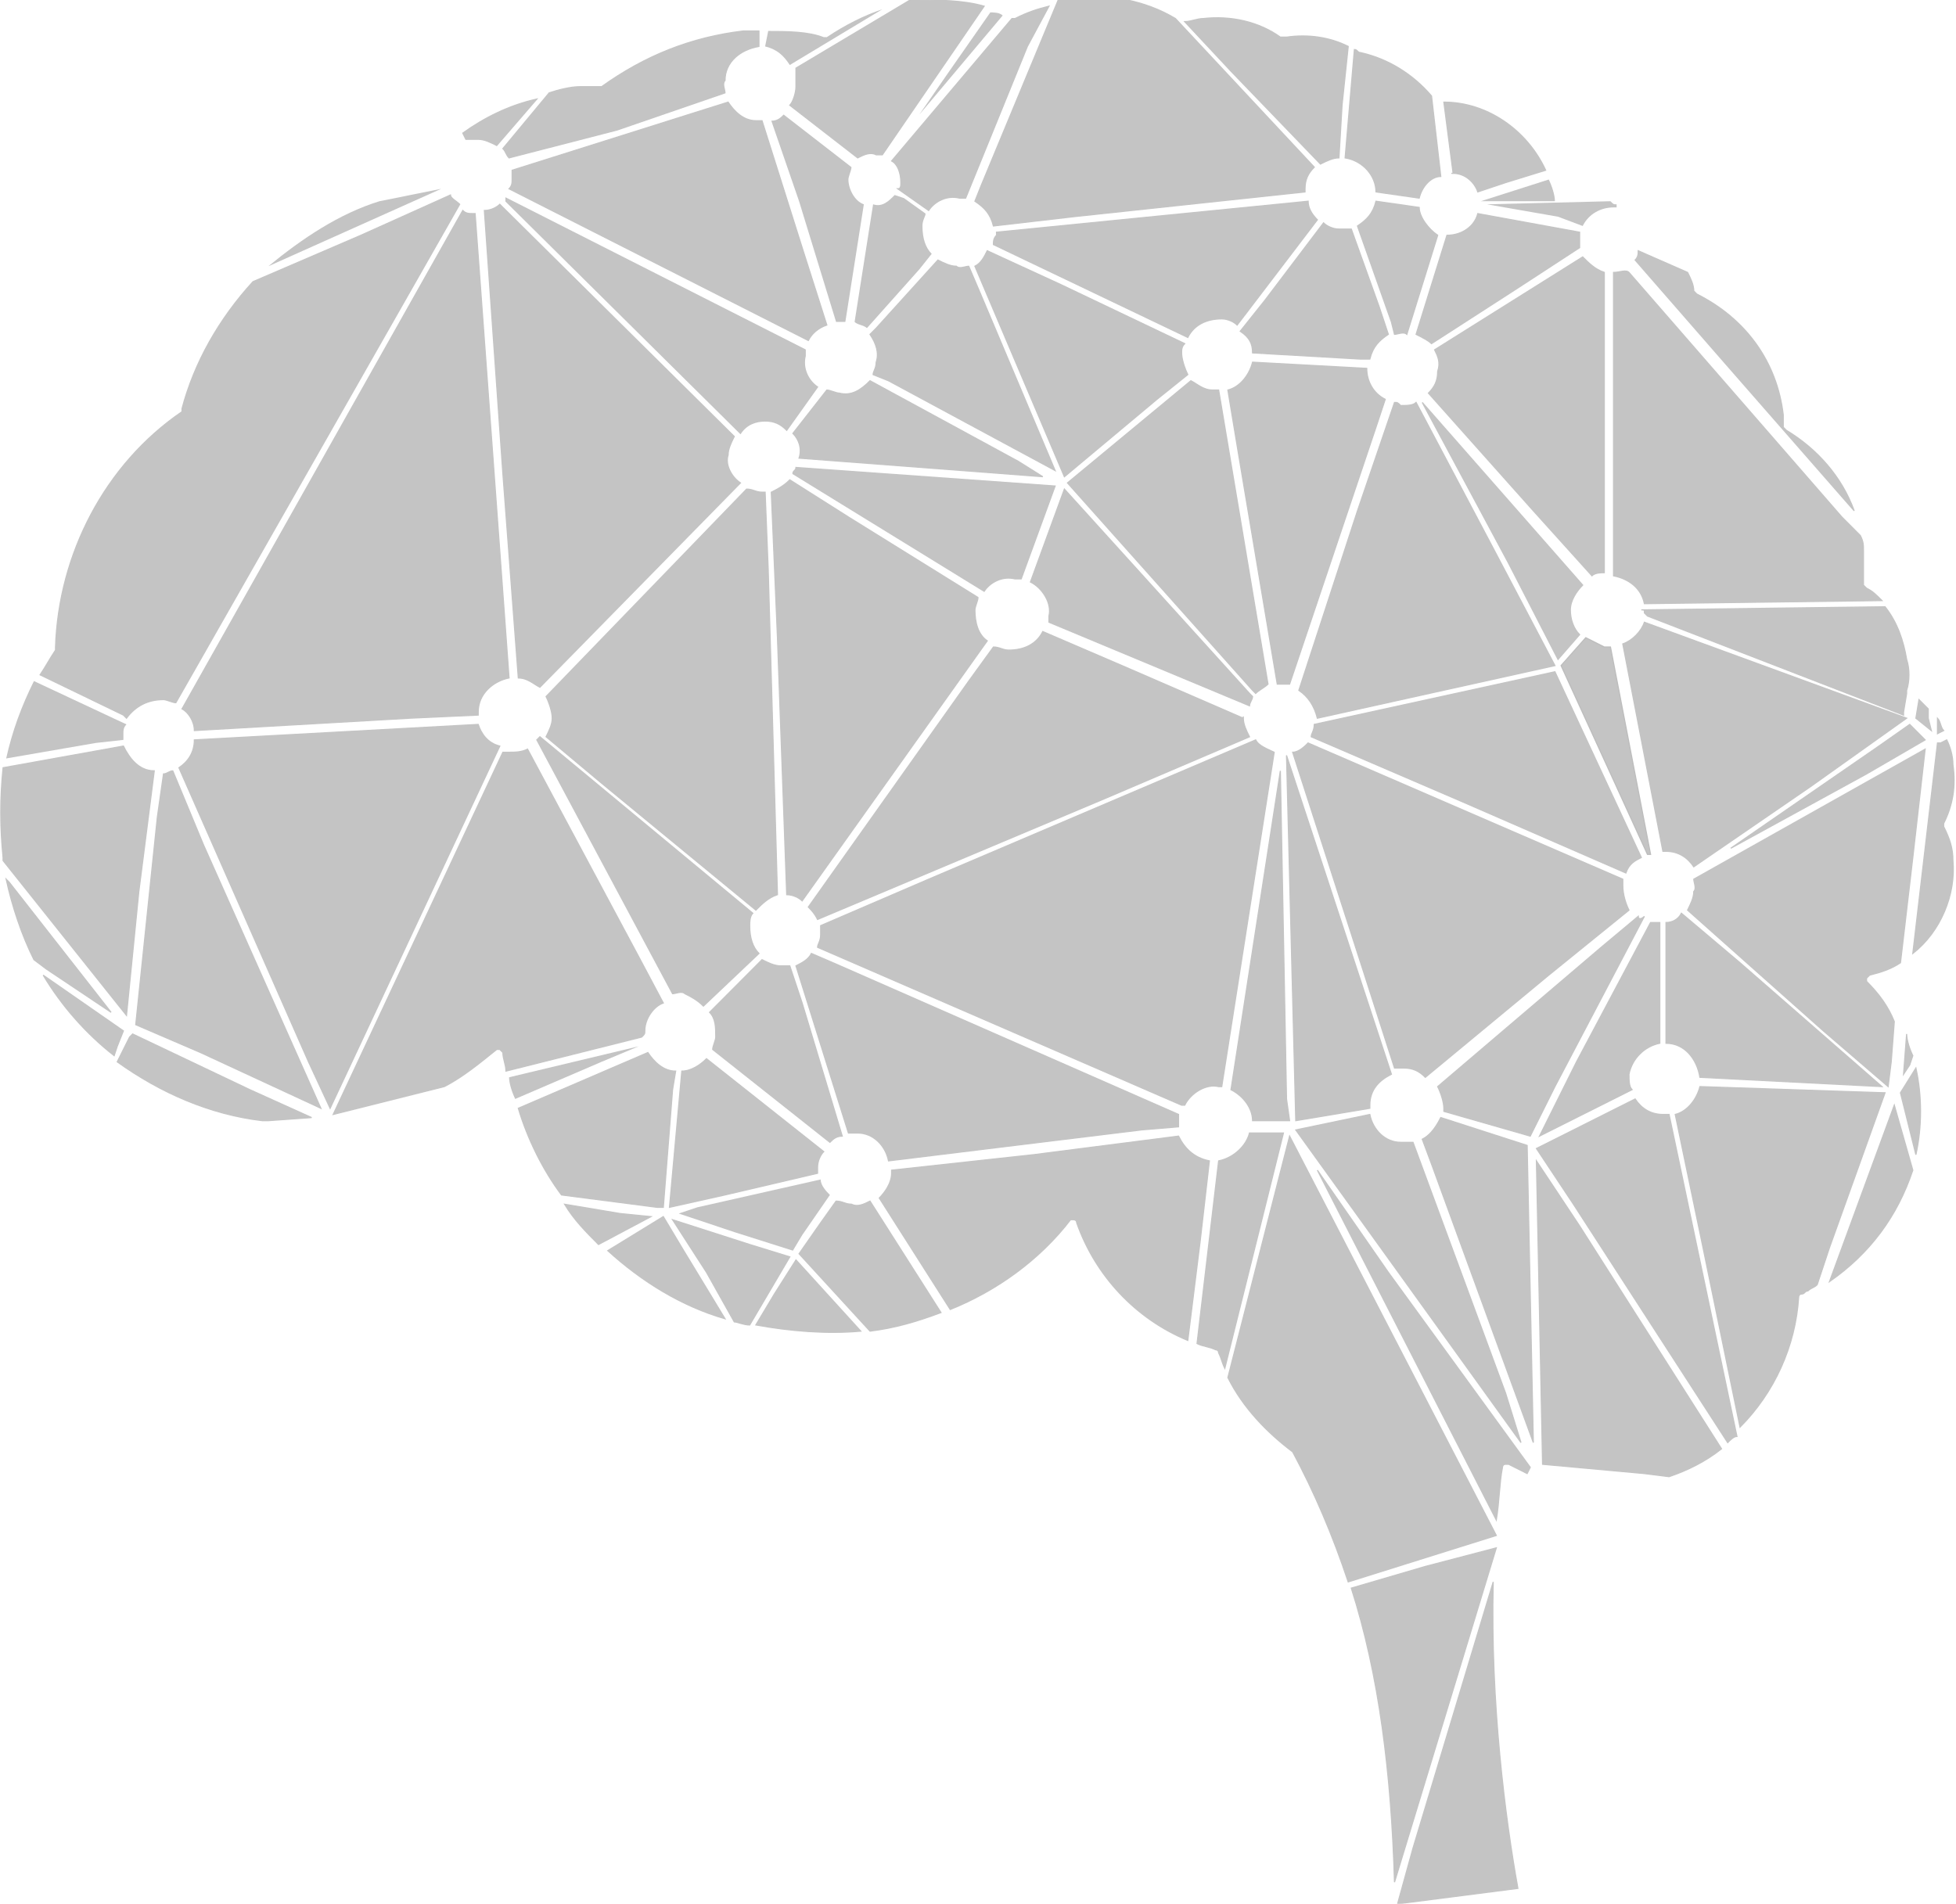<svg width="1738" height="1692" viewBox="0 0 1738 1692" fill="none"
     xmlns="http://www.w3.org/2000/svg">
    <g clip-path="url(#clip0)">
        <g style="mix-blend-mode:color-burn" opacity="0.26">
            <path stroke="black" stroke-linecap="round"
                  stroke-width="1"
                  d="M1409.04 566.742L1387.11 591.503L1433.71 693.298L1463.86 759.328C1463.86 759.328 1463.86 759.328 1466.61 759.328L1430.97 574.996C1428.23 574.996 1428.23 574.996 1425.49 574.996C1420 572.245 1414.52 569.494 1409.04 566.742Z"
                  fill="#1A1A1A"/>
            <path d="M890.926 13.768C888.185 11.016 882.702 11.016 879.961 11.016L841.583 66.041L816.911 101.807L890.926 13.768Z"
                  fill="#1A1A1A"/>
            <path d="M712.745 1097.73L737.417 1061.96C734.675 1059.21 729.193 1053.71 729.193 1048.21L619.54 1072.97L603.092 1078.47L652.436 1094.98L704.521 1111.49L712.745 1097.73Z"
                  fill="#1A1A1A"/>
            <path d="M1315.84 178.808H1340.51H1381.63C1381.63 173.306 1378.89 165.052 1376.15 159.55L1315.84 178.808Z"
                  fill="#1A1A1A"/>
            <path d="M238.494 236.596L392.008 167.815L337.182 178.82C301.545 189.825 268.649 211.835 238.494 236.596Z"
                  fill="#1A1A1A"/>
            <path d="M1406.3 200.842C1411.78 189.837 1422.75 184.334 1433.71 184.334H1436.45V181.583C1433.71 181.583 1433.71 181.583 1430.97 178.832L1321.32 181.583L1384.37 192.588L1406.3 200.842Z"
                  fill="#1A1A1A"/>
            <path d="M701.775 57.754L784.015 8.232C767.567 13.735 751.119 21.988 734.671 32.993H731.93C718.223 27.491 699.034 27.491 682.586 27.491L679.844 41.247C690.81 43.998 696.292 49.501 701.775 57.754Z"
                  fill="#1A1A1A"/>
            <path d="M109.652 652.038C109.652 649.287 109.652 646.535 112.394 643.784L30.154 605.267C19.189 627.277 10.965 649.287 5.482 674.048L84.98 660.292L109.652 657.54C109.652 654.789 109.652 654.789 109.652 652.038Z"
                  fill="#1A1A1A"/>
            <path d="M452.318 957.4C452.318 962.902 455.06 971.156 457.801 976.658L534.558 943.644L567.454 929.887L452.318 957.4Z"
                  fill="#1A1A1A"/>
            <path d="M775.794 181.557C775.794 181.557 773.053 181.557 775.794 181.557L759.346 286.103C762.088 288.855 767.57 288.855 770.312 291.606L816.914 239.333L827.88 225.577C822.397 220.074 819.656 211.821 819.656 200.816C819.656 195.313 822.397 192.562 822.397 189.811L803.208 176.055L794.984 173.303C789.501 178.806 784.018 184.308 775.794 181.557Z"
                  fill="#1A1A1A"/>
            <path d="M710.004 178.815L742.9 286.113C745.641 286.113 748.382 286.113 751.124 286.113L767.571 181.566C759.348 178.815 753.865 167.81 753.865 159.557C753.865 156.805 756.606 151.303 756.606 148.552L696.297 101.781C693.556 104.532 690.814 107.283 685.332 107.283L710.004 178.815Z"
                  fill="#1A1A1A"/>
            <g style="mix-blend-mode:color-burn" stroke-width="1"
               stroke="#1A1A1A">
                <path d="M1474.83 927.138V877.616V819.841H1472.09C1469.35 819.841 1469.35 819.841 1466.61 819.841L1400.82 943.646L1367.92 1009.67L1450.16 968.407C1447.42 965.655 1447.42 960.153 1447.42 954.65C1450.16 940.894 1461.12 929.889 1474.83 927.138Z"
                      fill="#1A1A1A"/>
                <path d="M1340.51 500.727L1384.37 586.014L1403.56 564.005C1398.07 558.502 1395.33 550.248 1395.33 541.995C1395.33 533.741 1400.81 525.487 1406.3 519.985L1263.75 357.663L1340.51 500.727Z"
                      fill="#1A1A1A"/>
                <path d="M1082.82 1031.7L1063.63 1194.02C1069.11 1196.77 1074.6 1196.77 1080.08 1199.52C1080.08 1199.52 1082.82 1199.52 1082.82 1202.28C1085.56 1207.78 1085.56 1210.53 1088.3 1216.03L1107.49 1139L1140.39 1006.94H1110.23C1107.49 1017.94 1096.53 1028.95 1082.82 1031.7Z"
                      fill="#1A1A1A"/>
                <path d="M1699.62 938.177C1696.88 932.674 1694.14 924.42 1694.14 918.918L1691.4 954.684L1696.88 946.43L1699.62 938.177Z"
                      fill="#1A1A1A"/>
                <path d="M1112.98 313.625L1208.92 319.128H1217.15C1219.89 308.123 1225.37 302.62 1233.6 297.118L1225.37 272.357L1200.7 203.576C1197.96 203.576 1195.22 203.576 1189.73 203.576C1184.25 203.576 1178.77 200.825 1176.03 198.074L1123.94 266.854L1102.01 294.367C1110.24 299.869 1112.98 305.372 1112.98 313.625Z"
                      fill="#1A1A1A"/>
                <path d="M1170.54 1039.94L1329.54 1350.83C1332.28 1334.32 1332.28 1317.81 1335.02 1304.06C1335.02 1304.06 1335.02 1301.31 1337.77 1301.31H1340.51C1345.99 1304.06 1351.47 1306.81 1356.95 1309.56L1359.7 1304.06L1233.6 1130.73L1170.54 1039.94Z"
                      fill="#1A1A1A"/>
                <path d="M1263.75 1012.44L1271.97 1034.45L1362.44 1282.06L1356.95 1017.95L1280.2 993.185C1274.71 1004.19 1269.23 1009.69 1263.75 1012.44Z"
                      fill="#1A1A1A"/>
                <path d="M1047.19 1009.68L918.344 1026.19L792.243 1039.95V1042.7C792.243 1050.95 786.76 1059.2 781.278 1064.71L844.328 1163.75C885.448 1147.24 923.826 1119.73 951.24 1083.97H953.981C953.981 1083.97 956.722 1083.97 956.722 1086.72C973.17 1133.49 1008.81 1172 1055.41 1191.26L1066.38 1103.22L1074.6 1031.69C1060.89 1028.94 1052.67 1020.69 1047.19 1009.68Z"
                      fill="#1A1A1A"/>
                <path d="M1455.64 814.353L1422.74 841.865L1277.45 965.67C1280.2 971.172 1282.94 979.426 1282.94 984.928V987.68L1302.13 993.182L1359.69 1009.69L1381.62 965.67L1461.12 814.353C1458.38 817.104 1455.64 817.104 1455.64 814.353Z"
                      fill="#1A1A1A"/>
                <path d="M625.021 894.125L674.365 847.355C668.882 841.852 666.141 833.599 666.141 822.594C666.141 819.843 666.141 814.34 668.882 811.589L479.731 654.77L476.989 657.521L597.608 883.121C600.349 883.121 605.832 880.369 608.573 883.121C614.056 885.872 619.538 888.623 625.021 894.125Z"
                      fill="#1A1A1A"/>
                <path d="M597.605 968.43L600.347 951.923C589.381 951.923 581.157 943.669 575.675 935.416L460.539 984.938C468.763 1012.45 482.47 1039.96 498.918 1061.97L583.899 1072.98H589.381L597.605 968.43Z"
                      fill="#1A1A1A"/>
                <path d="M1699.62 1039.95L1683.17 982.173L1625.6 1138.99C1661.24 1114.23 1685.91 1081.22 1699.62 1039.95Z"
                      fill="#1A1A1A"/>
                <path d="M1370.66 1301.33L1461.12 1309.58L1483.05 1312.33C1499.5 1306.83 1515.95 1298.58 1529.66 1287.57L1403.55 1089.48L1365.18 1031.71L1370.66 1301.33Z"
                      fill="#1A1A1A"/>
                <path d="M572.933 916.141C572.933 905.136 581.157 894.131 589.381 891.38L567.451 850.111L468.763 665.78C463.28 668.531 457.798 668.531 452.315 668.531C449.574 668.531 449.574 668.531 446.832 668.531L296.06 990.424L394.747 965.663C411.195 957.409 427.643 943.653 441.35 932.648H444.091L446.832 935.399C446.832 940.902 449.574 946.404 449.574 951.907L482.47 943.653L570.192 921.643C572.933 918.892 572.933 918.892 572.933 916.141Z"
                      fill="#1A1A1A"/>
                <path d="M1696.88 643.798L1669.46 663.057L1537.88 753.847L1658.5 687.818L1710.58 657.554L1696.88 643.798Z"
                      fill="#1A1A1A"/>
                <path d="M1458.39 762.074L1381.63 597.001L1167.8 643.772C1167.8 649.274 1165.06 652.026 1165.06 654.777L1299.39 712.552L1444.68 775.83C1447.42 767.577 1452.9 764.826 1458.39 762.074Z"
                      fill="#1A1A1A"/>
                <path d="M756.604 1070.2C751.121 1070.2 748.38 1067.45 742.897 1067.45L729.191 1086.71L710.001 1114.22L773.052 1183C794.982 1180.25 814.172 1174.75 836.102 1166.49L773.052 1067.45C767.569 1070.2 762.086 1072.95 756.604 1070.2Z"
                      fill="#1A1A1A"/>
                <path d="M688.073 1149.99L671.625 1177.5C701.78 1183.01 734.675 1185.76 764.83 1183.01L707.262 1119.73L688.073 1149.99Z"
                      fill="#1A1A1A"/>
                <path d="M627.76 1130.76L652.431 1174.78C655.173 1174.78 660.655 1177.53 666.138 1177.53L701.775 1117L666.138 1106L597.605 1083.99L627.76 1130.76Z"
                      fill="#1A1A1A"/>
                <path d="M424.902 643.798L172.7 657.554C172.7 668.559 167.218 676.813 158.994 682.315L274.129 943.681L293.319 984.949L444.092 663.057C433.126 660.305 427.644 652.052 424.902 643.798Z"
                      fill="#1A1A1A"/>
                <path d="M1206.18 200.842L1236.34 286.129L1239.08 297.134C1241.82 297.134 1247.3 294.383 1250.04 297.134L1277.46 209.095C1269.23 203.593 1261.01 192.588 1261.01 184.334L1222.63 178.832C1219.89 189.837 1214.41 195.339 1206.18 200.842Z"
                      fill="#1A1A1A"/>
                <path d="M693.555 858.38C688.073 858.38 682.59 855.629 677.107 852.877L630.505 899.648C635.988 905.151 635.988 913.404 635.988 921.658C635.988 924.409 633.246 929.912 633.246 932.663L737.417 1015.2C740.158 1012.45 742.899 1009.7 748.382 1009.7L712.745 891.395L701.779 858.38C699.038 858.38 696.297 858.38 693.555 858.38Z"
                      fill="#1A1A1A"/>
                <path d="M778.535 321.902C778.535 327.404 775.794 330.156 775.794 332.907L789.501 338.409L937.532 418.195L868.999 255.873L860.775 236.614C858.034 236.614 852.551 239.365 849.81 236.614C844.327 236.614 838.844 233.863 833.362 231.112L778.535 291.639L773.053 297.141C778.535 305.395 781.277 313.648 778.535 321.902Z"
                      fill="#1A1A1A"/>
                <path d="M866.256 236.6L945.754 423.683L1027.99 354.903L1055.41 332.893C1052.67 327.391 1049.92 319.137 1049.92 313.634C1049.92 310.883 1049.92 308.132 1052.67 305.381L943.013 253.108L877.221 222.844C874.48 228.347 871.739 233.849 866.256 236.6Z"
                      fill="#1A1A1A"/>
                <path d="M1461.12 552.987C1458.38 561.24 1450.16 569.494 1441.93 572.245L1477.57 756.577C1477.57 756.577 1477.57 756.577 1480.31 756.577C1491.28 756.577 1499.5 762.079 1504.98 770.333L1609.15 698.801L1694.14 638.274L1461.12 552.987Z"
                      fill="#1A1A1A"/>
                <path d="M1326.8 1405.87L1255.52 1642.47L1241.82 1691.99L1348.73 1678.24C1337.76 1617.71 1324.06 1513.16 1326.8 1405.87Z"
                      fill="#1A1A1A"/>
                <path d="M1236.34 954.684L1143.13 671.308L1151.36 995.952L1217.15 984.947V982.196C1217.15 968.44 1225.37 960.186 1236.34 954.684Z"
                      fill="#1A1A1A"/>
                <path d="M671.624 808.834C677.107 803.331 682.589 797.829 690.813 795.077L682.589 506.199L679.848 437.419H677.107C671.624 437.419 668.883 434.668 663.4 434.668L485.214 618.999C487.955 624.502 490.696 632.756 490.696 638.258C490.696 643.76 487.955 649.263 485.214 654.765L534.558 696.034L671.624 808.834Z"
                      fill="#1A1A1A"/>
                <path d="M1510.47 965.674C1507.72 976.679 1499.5 987.684 1488.54 990.435L1513.21 1108.74L1546.1 1268.31C1576.26 1238.04 1595.45 1196.78 1598.19 1152.76C1598.19 1152.76 1598.19 1150.01 1600.93 1150.01C1603.67 1150.01 1603.67 1147.25 1606.41 1147.25C1609.15 1144.5 1611.89 1144.5 1614.64 1141.75L1625.6 1108.74L1674.95 971.177L1510.47 965.674Z"
                      fill="#1A1A1A"/>
                <path d="M1699.62 847.386C1724.29 828.128 1738 795.113 1735.26 764.85C1735.26 753.845 1732.52 745.591 1727.03 734.586V731.835C1735.26 715.328 1738 698.821 1735.26 679.562C1735.26 671.308 1732.52 663.055 1729.78 657.552L1724.29 660.303H1721.55L1699.62 847.386Z"
                      fill="#1A1A1A"/>
                <path d="M1452.9 976.684L1420 993.192L1365.18 1020.7L1398.07 1070.23L1535.14 1282.07C1537.88 1279.32 1540.62 1276.57 1543.36 1276.57L1483.05 990.44C1480.31 990.44 1480.31 990.44 1477.57 990.44C1466.6 990.44 1458.38 984.938 1452.9 976.684Z"
                      fill="#1A1A1A"/>
                <path d="M1047.18 995.921C1047.18 993.17 1047.18 993.17 1047.18 990.419L740.154 855.609L720.965 847.355C718.224 852.858 712.741 855.609 707.259 858.36L753.861 1006.93C756.602 1006.93 759.344 1006.93 762.085 1006.93C775.792 1006.93 786.757 1017.93 789.498 1031.69L1014.29 1004.17L1047.18 1001.42C1047.18 998.672 1047.18 998.672 1047.18 995.921Z"
                      fill="#1A1A1A"/>
                <path d="M699.038 795.106C704.521 795.106 710.004 797.857 712.745 800.608L877.224 569.506C869.001 564.003 866.259 552.998 866.259 541.993C866.259 539.242 869.001 533.74 869.001 530.988L753.865 459.457L701.78 426.442C696.297 431.945 690.814 434.696 685.332 437.447L690.814 566.754L699.038 795.106Z"
                      fill="#1A1A1A"/>
                <path d="M1104.75 638.293C1104.75 638.293 1104.75 635.542 1104.75 638.293L1003.32 594.274L926.567 561.259C921.084 572.264 910.119 577.767 896.412 577.767C890.93 577.767 888.188 575.015 882.706 575.015L860.775 605.279L718.226 806.118C720.967 808.869 723.709 811.62 726.45 817.123L981.393 709.825L1110.24 654.801C1107.49 649.298 1104.75 643.796 1104.75 638.293Z"
                      fill="#1A1A1A"/>
                <path d="M1285.68 209.101L1258.27 297.14C1263.75 299.891 1269.23 302.642 1271.97 305.393L1348.73 255.871L1403.56 220.105C1403.56 217.354 1403.56 214.603 1403.56 209.101V206.349L1313.09 189.842C1310.35 200.847 1299.39 209.101 1285.68 209.101Z"
                      fill="#1A1A1A"/>
                <path d="M1702.36 1026.2C1707.84 1001.44 1707.84 973.931 1702.36 949.17L1688.65 971.179L1702.36 1026.2Z"
                      fill="#1A1A1A"/>
                <path d="M1504.99 781.331C1504.99 784.082 1507.73 789.585 1504.99 792.336C1504.99 797.838 1502.25 803.341 1499.5 808.843L1620.12 916.141L1677.69 965.662L1680.43 943.653L1683.17 907.887C1677.69 894.131 1669.47 883.126 1658.5 872.121V869.37L1661.24 866.619C1672.21 863.867 1680.43 861.116 1688.66 855.614L1699.62 762.072L1710.59 665.78L1504.99 781.331Z"
                      fill="#1A1A1A"/>
                <path d="M1222.63 170.569L1261.01 176.071C1263.75 165.066 1271.97 156.813 1280.2 156.813L1271.97 85.281C1255.52 66.022 1233.59 52.266 1208.92 46.764C1206.18 46.764 1206.18 44.013 1203.44 44.013L1195.21 140.305C1211.66 143.057 1222.63 156.813 1222.63 170.569Z"
                      fill="#1A1A1A"/>
                <path d="M1255.53 1015.2C1252.79 1015.2 1250.04 1015.2 1244.56 1015.2C1230.86 1015.2 1219.89 1004.2 1217.15 990.44L1151.36 1004.2L1351.47 1282.07L1337.77 1238.05L1255.53 1015.2Z"
                      fill="#1A1A1A"/>
                <path d="M1189.73 140.3L1192.47 93.529L1197.96 41.256C1181.51 33.002 1162.32 30.251 1143.13 33.002H1140.39H1137.65C1118.46 19.246 1093.79 13.744 1069.11 16.495C1063.63 16.495 1058.15 19.246 1052.67 19.246L1093.79 63.266L1173.29 145.802C1178.77 143.051 1184.25 140.3 1189.73 140.3Z"
                      fill="#1A1A1A"/>
                <path d="M1291.16 154.043C1302.13 154.043 1310.35 162.296 1313.09 170.55L1337.76 162.296L1373.4 151.291C1356.95 115.526 1321.31 90.765 1282.94 90.765L1291.16 154.043C1291.16 154.043 1288.42 154.043 1291.16 154.043Z"
                      fill="#1A1A1A"/>
                <path d="M882.704 200.832L953.978 192.578L1159.58 170.568V167.817C1159.58 159.563 1162.32 154.061 1167.8 148.558L1044.44 16.5C1017.03 -0.008 984.133 -5.51 951.237 -2.759C948.496 -2.759 943.013 -2.759 940.272 -0.008L871.738 165.066L866.256 178.822C874.48 184.324 879.962 189.827 882.704 200.832Z"
                      fill="#1A1A1A"/>
                <path d="M800.465 162.308C800.465 165.059 800.465 167.81 797.724 167.81L825.137 187.069C830.62 178.815 841.585 173.312 852.55 176.064C855.292 176.064 858.033 176.064 858.033 176.064L912.86 41.254L932.049 5.488C921.084 8.239 912.86 10.991 901.894 16.493H899.153L792.241 143.049C797.724 145.8 800.465 154.054 800.465 162.308Z"
                      fill="#1A1A1A"/>
                <path d="M1727.03 649.274C1724.29 646.523 1724.29 641.021 1721.55 638.27V641.021V652.025L1727.03 649.274Z"
                      fill="#1A1A1A"/>
                <path d="M1461.13 544.735L1463.87 547.486L1691.4 635.525V632.774L1694.14 616.267V613.516C1696.88 605.262 1696.88 594.257 1694.14 586.003C1691.4 569.496 1685.91 552.989 1674.95 539.233L1461.13 541.984H1458.38C1461.13 541.984 1461.13 541.984 1461.13 544.735Z"
                      fill="#1A1A1A"/>
                <path d="M707.259 77.034C707.259 82.537 704.518 90.79 701.777 93.541L762.086 140.312C767.569 137.561 773.051 134.81 778.534 137.561C781.275 137.561 781.275 137.561 784.017 137.561L874.48 5.502C855.291 0 833.36 0 811.43 0H808.689L707.259 60.527C707.259 68.781 707.259 71.532 707.259 77.034Z"
                      fill="#1A1A1A"/>
                <path d="M1713.33 638.279V630.025C1710.58 627.274 1707.84 624.523 1705.1 621.772L1702.36 638.279L1716.07 649.284L1713.33 638.279Z"
                      fill="#1A1A1A"/>
                <path d="M1452.9 231.098L1529.66 319.137L1647.54 453.947C1636.57 423.683 1614.64 398.922 1587.23 382.415L1584.49 379.664C1584.49 376.913 1584.49 371.41 1584.49 368.659C1579 321.888 1551.59 283.371 1507.73 261.361L1504.99 258.61C1504.99 253.108 1502.25 247.605 1499.5 242.103L1455.64 222.844C1455.64 225.595 1455.64 228.347 1452.9 231.098Z"
                      fill="#1A1A1A"/>
                <path d="M1433.71 242.117V448.458V511.736C1447.42 514.488 1458.38 522.741 1461.12 536.497L1672.2 533.746C1666.72 528.244 1663.98 525.493 1658.5 522.741L1655.76 519.99C1655.76 508.985 1655.76 500.732 1655.76 489.727C1655.76 484.224 1655.76 481.473 1653.01 475.971L1636.57 459.463L1447.42 242.117C1444.67 239.366 1439.19 242.117 1433.71 242.117Z"
                      fill="#1A1A1A"/>
                <path d="M8.223 784.106L5.482 781.355C10.965 806.116 19.189 830.877 30.154 852.887L41.119 861.14L98.687 899.657L8.223 784.106Z"
                      fill="#1A1A1A"/>
                <path d="M646.952 404.424C646.952 398.922 649.693 393.42 652.435 387.917L444.094 181.576C441.353 184.327 435.87 187.078 430.387 187.078L446.835 420.932L460.542 602.512C468.766 602.512 474.248 608.015 479.731 610.766L657.917 429.185C649.693 423.683 644.211 412.678 646.952 404.424Z"
                      fill="#1A1A1A"/>
                <path d="M1480.32 819.867V927.164C1496.76 927.164 1507.73 940.92 1510.47 957.428L1672.21 965.681L1546.11 855.633L1494.02 811.613C1491.28 817.115 1485.8 819.867 1480.32 819.867Z"
                      fill="#1A1A1A"/>
                <path d="M109.651 663.035L2.74 682.294C-0.002 709.806 -0.002 734.567 2.74 762.079V764.83L112.393 902.391L123.358 792.343L137.065 685.045C123.358 685.045 115.134 674.04 109.651 663.035Z"
                      fill="#1A1A1A"/>
                <path d="M1148.61 1290.31C1151.35 1290.31 1151.35 1293.06 1148.61 1290.31C1167.8 1326.07 1184.25 1364.59 1197.95 1405.86L1329.54 1364.59L1145.87 1009.68L1091.04 1224.28C1104.75 1251.79 1126.68 1273.8 1148.61 1290.31Z"
                      fill="#1A1A1A"/>
                <path d="M145.286 621.752C148.028 621.752 153.51 624.504 156.252 624.504L408.453 181.557C405.712 178.806 400.23 176.055 400.23 173.303L320.731 209.069L224.785 250.338C194.63 283.352 172.7 321.869 161.734 363.138V365.889C93.201 412.66 52.081 492.445 49.34 574.982C49.34 574.982 49.34 574.982 49.34 577.733C43.857 585.986 41.116 591.489 35.633 599.743L109.649 635.508L112.39 638.26C120.614 627.255 131.58 621.752 145.286 621.752Z"
                      fill="#1A1A1A"/>
                <path d="M117.873 918.918L115.132 921.669L104.167 943.679C142.545 971.191 186.406 990.45 233.009 995.952H238.491L276.87 993.201L222.043 968.44L117.873 918.918Z"
                      fill="#1A1A1A"/>
                <path d="M679.846 374.176C688.07 374.176 693.553 376.927 699.036 382.429L726.449 343.912C718.225 338.41 712.742 327.405 715.484 316.4C715.484 313.649 715.484 310.898 715.484 310.898L449.575 176.088C449.575 176.088 449.575 176.088 449.575 178.839L657.916 385.181C663.399 376.927 671.622 374.176 679.846 374.176Z"
                      fill="#1A1A1A"/>
                <path d="M540.041 1111.47C570.196 1138.98 605.833 1160.99 644.211 1172L605.833 1108.72L589.385 1081.2L540.041 1111.47Z"
                      fill="#1A1A1A"/>
                <path d="M38.377 866.637C54.824 894.15 76.755 918.911 101.427 938.169L104.168 929.915L109.651 916.159L38.377 866.637Z"
                      fill="#1A1A1A"/>
                <path d="M745.64 349.38C742.898 349.38 737.416 346.629 734.674 346.629L704.52 385.146C710.002 390.648 712.744 398.902 710.002 407.155L926.567 423.663L904.636 409.907L773.053 338.375C764.829 346.629 756.605 352.131 745.64 349.38Z"
                      fill="#1A1A1A"/>
                <path d="M726.45 1042.7C726.45 1039.95 726.45 1039.95 726.45 1037.2C726.45 1031.69 729.191 1026.19 731.932 1023.44L627.762 940.904C622.279 946.406 614.055 951.909 605.831 951.909L594.866 1072.96L644.21 1061.96L726.45 1042.7Z"
                      fill="#1A1A1A"/>
                <path d="M424.906 123.793C430.388 123.793 435.871 126.544 441.354 129.295L476.991 88.027C452.319 93.529 430.388 104.534 411.199 118.29L413.941 123.793C416.682 123.793 422.165 123.793 424.906 123.793Z"
                      fill="#1A1A1A"/>
                <path d="M548.261 115.554L644.207 82.539C644.207 79.788 641.466 74.285 644.207 71.534C644.207 55.027 657.914 44.022 674.362 41.271V27.515C668.879 27.515 663.397 27.515 660.655 27.515C614.053 33.017 572.933 49.524 534.554 77.037C534.554 77.037 534.554 77.037 531.813 77.037C526.33 77.037 520.848 77.037 515.365 77.037C507.141 77.037 496.176 79.788 487.952 82.539L446.832 132.061C449.573 134.812 449.573 137.563 452.315 140.315L548.261 115.554Z"
                      fill="#1A1A1A"/>
                <path d="M501.659 1070.23C509.883 1083.99 520.848 1094.99 531.813 1106L578.416 1081.24L551.003 1078.49L501.659 1070.23Z"
                      fill="#1A1A1A"/>
                <path d="M180.926 751.091L153.513 685.062C150.772 685.062 148.03 687.813 145.289 687.813L139.806 726.33L120.617 910.662L178.185 935.423L285.097 984.945L180.926 751.091Z"
                      fill="#1A1A1A"/>
                <path d="M1143.13 976.691L1137.65 685.062L1093.79 968.437C1104.75 973.94 1112.98 984.945 1112.98 995.95H1126.68H1145.87L1143.13 976.691Z"
                      fill="#1A1A1A"/>
                <path d="M1091.04 346.637L1099.27 396.159L1134.9 608.003C1137.65 608.003 1137.65 608.003 1140.39 608.003C1143.13 608.003 1145.87 608.003 1145.87 608.003L1222.63 379.652L1230.85 354.891C1219.89 349.389 1214.4 338.384 1214.4 327.379L1112.97 321.876C1110.23 332.881 1102.01 343.886 1091.04 346.637Z"
                      fill="#1A1A1A"/>
                <path d="M882.706 217.349L1055.41 299.885C1060.89 288.881 1071.86 283.378 1085.56 283.378C1091.05 283.378 1096.53 286.129 1099.27 288.881L1170.55 195.339C1165.06 189.837 1162.32 184.334 1162.32 178.832L885.447 206.344V209.095C882.706 211.846 882.706 214.598 882.706 217.349Z"
                      fill="#1A1A1A"/>
                <path d="M172.702 649.262L364.594 638.258L424.904 635.506V632.755C424.904 616.248 438.61 605.243 452.317 602.492L422.162 189.809H419.421C416.68 189.809 413.938 189.809 411.197 187.058L161.736 630.004C167.219 632.755 172.702 641.009 172.702 649.262Z"
                      fill="#1A1A1A"/>
                <path d="M945.755 434.668L915.601 517.204C926.566 522.707 934.79 536.463 932.048 547.468C932.048 550.219 932.048 552.97 932.048 552.97L1110.23 627.253C1110.23 624.502 1112.98 621.751 1112.98 618.999L1110.23 616.248L945.755 434.668Z"
                      fill="#1A1A1A"/>
                <path d="M1115.72 616.248C1118.46 613.497 1123.94 610.746 1126.68 607.994L1082.82 346.629C1080.08 346.629 1080.08 346.629 1077.34 346.629C1069.11 346.629 1063.63 341.126 1058.15 338.375L948.495 429.165L1112.97 613.497L1115.72 616.248Z"
                      fill="#1A1A1A"/>
                <path d="M452.318 167.799L718.227 302.609C720.968 297.106 726.451 291.604 734.675 288.852L712.744 220.072L677.107 107.272C674.366 107.272 674.366 107.272 671.624 107.272C660.659 107.272 652.435 99.018 646.953 90.765L455.06 151.291C455.06 154.043 455.06 156.794 455.06 159.545C455.06 162.296 455.06 165.048 452.318 167.799Z"
                      fill="#1A1A1A"/>
                <path d="M1406.3 228.328L1274.71 310.864C1277.45 316.367 1280.2 321.869 1277.45 330.123C1277.45 338.377 1274.71 343.879 1269.23 349.382L1362.43 453.928L1414.52 511.704C1417.26 508.952 1422.74 508.952 1425.49 508.952V242.084C1417.26 239.333 1411.78 233.83 1406.3 228.328Z"
                      fill="#1A1A1A"/>
                <path d="M1329.54 1375.61L1266.49 1392.12L1200.7 1411.38C1225.37 1488.41 1236.33 1576.45 1239.08 1672.74L1329.54 1375.61Z"
                      fill="#1A1A1A"/>
                <path d="M874.482 525.475C879.965 517.221 890.93 511.718 901.895 514.47C904.637 514.47 904.636 514.47 907.378 514.47L937.532 431.933L707.261 415.426C707.261 418.177 704.52 418.177 704.52 420.928L874.482 525.475Z"
                      fill="#1A1A1A"/>
                <path d="M1239.08 357.663L1206.18 453.956L1154.09 613.527C1162.32 619.029 1167.8 627.283 1170.54 638.288L1381.63 591.517L1329.54 492.473L1258.27 357.663C1255.52 360.414 1250.04 360.414 1244.56 360.414C1241.82 357.663 1241.82 357.663 1239.08 357.663Z"
                      fill="#1A1A1A"/>
                <path d="M825.14 781.357L729.193 822.625C729.193 825.377 729.193 828.128 729.193 830.879C729.193 836.382 726.452 839.133 726.452 841.884L1049.93 982.196H1052.67C1058.15 971.191 1071.86 962.938 1082.82 965.689H1085.57L1132.17 668.557C1126.69 665.806 1118.46 663.055 1115.72 657.552L825.14 781.357Z"
                      fill="#1A1A1A"/>
                <path d="M1441.93 786.852C1441.93 784.101 1441.93 784.101 1441.93 781.35L1162.32 660.296C1159.58 663.047 1154.1 668.55 1148.61 668.55L1211.66 863.886L1239.08 949.174C1241.82 949.174 1244.56 949.174 1247.3 949.174C1255.52 949.174 1261.01 951.925 1266.49 957.428L1376.14 866.637L1447.42 808.862C1444.68 803.359 1441.93 795.106 1441.93 786.852Z"
                      fill="#1A1A1A"/>
            </g>
        </g>
    </g>
    <defs>
        <clipPath id="clip0">
            <rect width="1738" height="1692" fill="white"/>
        </clipPath>
    </defs>
</svg>
